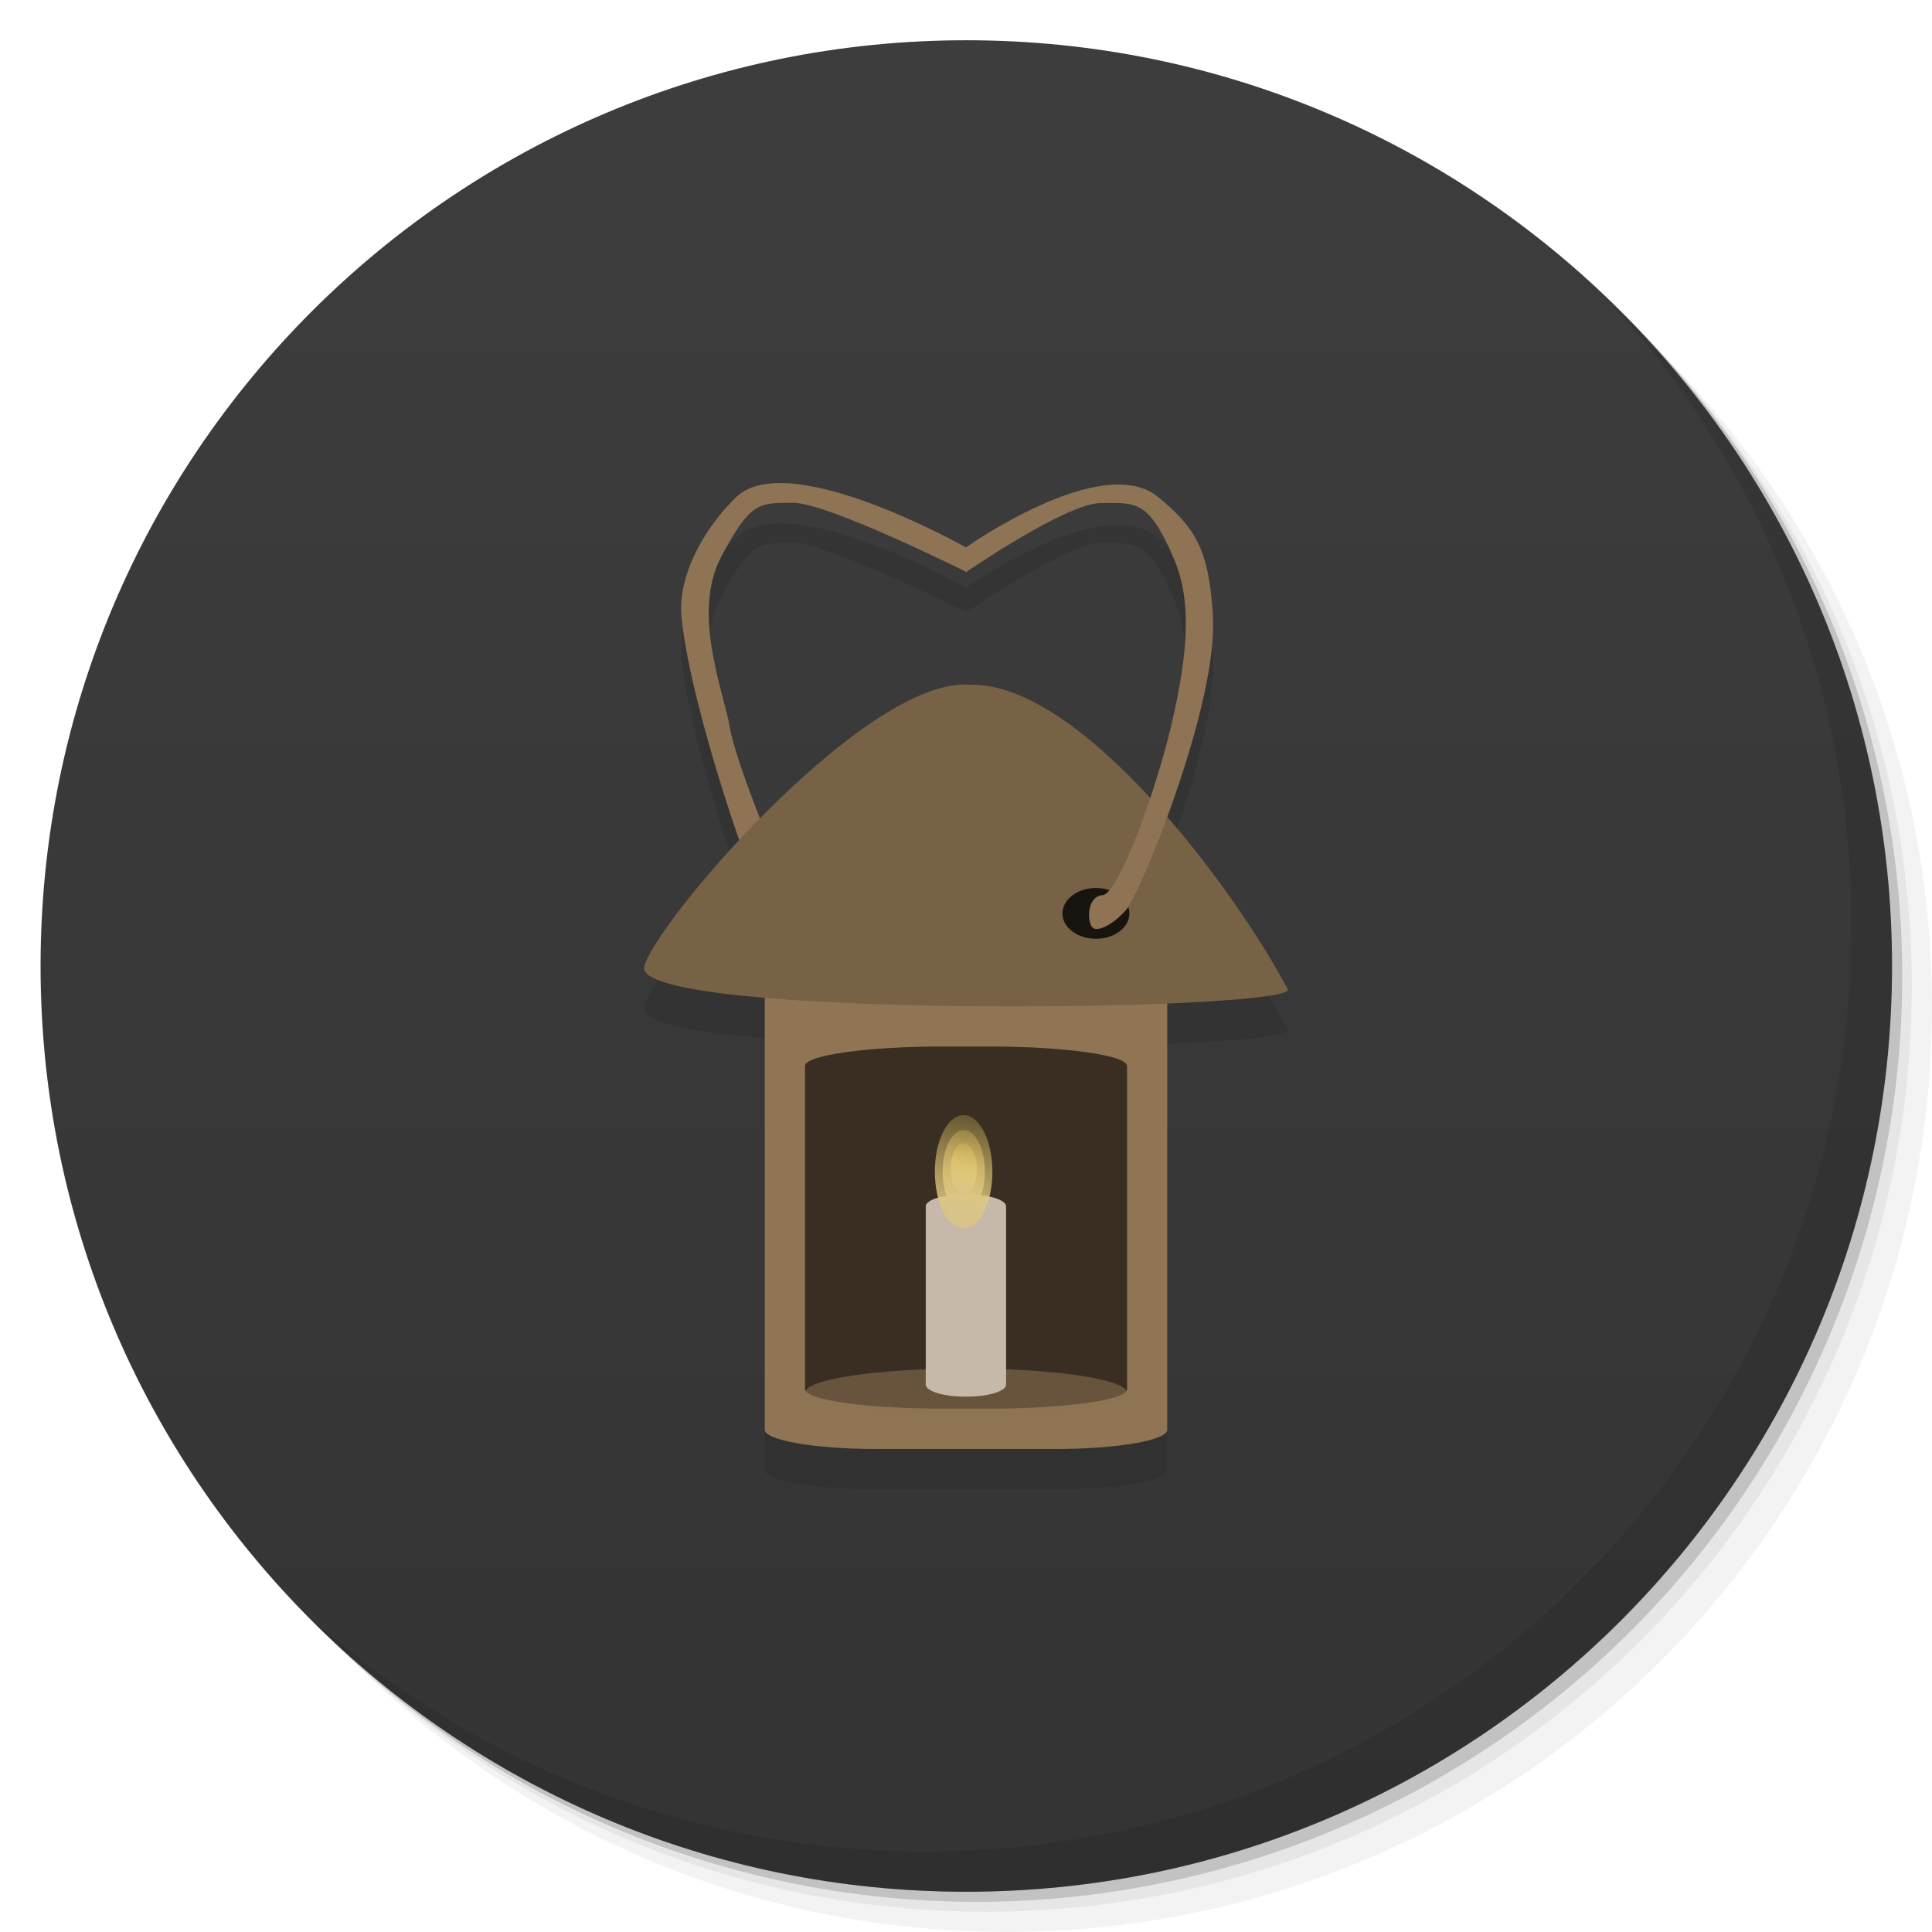 <svg viewBox="0 0 48 48" xmlns:xlink="http://www.w3.org/1999/xlink"><defs><linearGradient id="1" gradientUnits="userSpaceOnUse" y1="15" x2="0" y2="11" gradientTransform="matrix(15.333,0,0,11.5,415,-125.5)"><stop/><stop offset="1" stop-opacity="0"/></linearGradient><clipPath id="clipPath-286685894"><g transform="translate(0,-1004.362)"><path d="m -24 13 c 0 1.105 -0.672 2 -1.5 2 -0.828 0 -1.5 -0.895 -1.5 -2 0 -1.105 0.672 -2 1.5 -2 0.828 0 1.5 0.895 1.5 2 z" transform="matrix(15.333,0,0,11.5,415,878.862)" fill="#1890d0"/></g></clipPath><clipPath id="clipPath-299395987"><g transform="translate(0,-1004.362)"><path d="m -24 13 c 0 1.105 -0.672 2 -1.5 2 -0.828 0 -1.5 -0.895 -1.5 -2 0 -1.105 0.672 -2 1.5 -2 0.828 0 1.5 0.895 1.5 2 z" transform="matrix(15.333,0,0,11.5,415,878.862)" fill="#1890d0"/></g></clipPath><linearGradient id="linear0" gradientUnits="userSpaceOnUse" x1="89.34" y1="93.88" x2="94.27" y2="34.86" gradientTransform="matrix(0.029,0,0,0.06,21.405,24.769)"><stop stop-color="#d8c389" stop-opacity="1"/><stop offset="1" stop-color="#ffdd5d" stop-opacity="0"/></linearGradient><linearGradient id="linear1" gradientUnits="userSpaceOnUse" x1="89.34" y1="93.88" x2="94.27" y2="34.86" gradientTransform="matrix(0.021,0,0,0.044,22.078,25.919)" xlink:href="#linear0"/><linearGradient id="linear2" gradientUnits="userSpaceOnUse" x1="89.34" y1="93.88" x2="94.27" y2="34.86" gradientTransform="matrix(0.013,0,0,0.027,22.792,27.138)" xlink:href="#linear0"/><linearGradient id="linear0" gradientUnits="userSpaceOnUse" x1="89.34" y1="93.88" x2="94.27" y2="34.86" gradientTransform="matrix(0.029,0,0,0.06,21.405,24.769)"><stop stop-color="#d8c389" stop-opacity="1"/><stop offset="1" stop-color="#ffdd5d" stop-opacity="0"/></linearGradient><linearGradient id="linear1" gradientUnits="userSpaceOnUse" x1="89.34" y1="93.88" x2="94.27" y2="34.86" gradientTransform="matrix(0.021,0,0,0.044,22.078,25.919)" xlink:href="#linear0"/><linearGradient id="linear2" gradientUnits="userSpaceOnUse" x1="89.34" y1="93.88" x2="94.27" y2="34.86" gradientTransform="matrix(0.013,0,0,0.027,22.792,27.138)" xlink:href="#linear0"/></defs><g><g transform="translate(0,-1004.362)"><path d="m 25 1006.36 c -12.703 0 -23 10.298 -23 23 0 6.367 2.601 12.12 6.781 16.281 4.085 3.712 9.514 5.969 15.469 5.969 12.703 0 23 -10.297 23 -23 0 -5.954 -2.256 -11.384 -5.969 -15.469 -4.165 -4.181 -9.914 -6.781 -16.281 -6.781 z m 16.281 6.781 c 3.854 4.113 6.219 9.637 6.219 15.719 0 12.703 -10.297 23 -23 23 -6.081 0 -11.606 -2.364 -15.719 -6.219 4.16 4.144 9.883 6.719 16.219 6.719 12.703 0 23 -10.297 23 -23 0 -6.335 -2.575 -12.06 -6.719 -16.219 z" opacity="0.05"/><path d="m 41.28 1013.14 c 3.712 4.085 5.969 9.514 5.969 15.469 0 12.703 -10.297 23 -23 23 -5.954 0 -11.384 -2.256 -15.469 -5.969 4.113 3.854 9.637 6.219 15.719 6.219 12.703 0 23 -10.297 23 -23 0 -6.081 -2.364 -11.606 -6.219 -15.719 z" opacity="0.1"/><path transform="matrix(15.333,0,0,11.5,415.25,879.112)" d="m -24 13 a 1.5 2 0 1 1 -3 0 1.5 2 0 1 1 3 0 z" opacity="0.2"/></g></g><g><g transform="translate(0,-1004.362)"><path d="m -24 13 c 0 1.105 -0.672 2 -1.5 2 -0.828 0 -1.5 -0.895 -1.5 -2 0 -1.105 0.672 -2 1.5 -2 0.828 0 1.5 0.895 1.5 2 z" transform="matrix(15.333,0,0,11.5,415,878.862)" fill="#3d3d3d"/></g></g><g><path d="m 47 24 c 0 12.703 -10.297 23 -23 23 -12.703 0 -23 -10.297 -23 -23 0 -12.703 10.297 -23 23 -23 12.703 0 23 10.297 23 23 z" opacity="0.15" fill="url(#1)"/></g><g><g clip-path="url(#clipPath-286685894)"><g transform="translate(0,1)"><g opacity="0.1"><!-- color: #3d3d3d --><g><path d="m 24 13.602 c 0 0 -4.402 -2.496 -5.707 -1.254 c -0.652 0.621 -1.477 1.836 -1.359 3 c 0.215 2.207 1.816 6.883 2.156 7.262 c 0.34 0.379 0.738 0.57 0.852 0.418 c 0.113 -0.152 0.398 -0.684 0 -0.723 c -0.398 -0.039 -1.703 -3.496 -1.816 -4.258 c -0.113 -0.762 -0.953 -2.785 -0.219 -4.191 c 0.738 -1.406 0.953 -1.363 1.809 -1.363 c 0.852 0 4.289 1.715 4.289 1.715 m -0.004 -0.609" fill="#000" stroke="none" fill-rule="nonzero" fill-opacity="1"/><path d="m 21.781 24.2 l 4.438 0 c 1.535 0 2.781 0.219 2.781 0.484 l 0 10.836 c 0 0.266 -1.246 0.48 -2.781 0.48 l -4.438 0 c -1.535 0 -2.781 -0.215 -2.781 -0.48 l 0 -10.836 c 0 -0.266 1.246 -0.484 2.781 -0.484 m 0 0" fill="#000" stroke="none" fill-rule="nonzero" fill-opacity="1"/><path d="m 16 24.05 c 0 1.262 15.848 1.082 16 0.543 c -1.273 -2.438 -5.113 -7.633 -7.887 -7.582 c -2.625 -0.219 -7.977 6.074 -8.113 7.04 m -0.004 0" fill="#000" stroke="none" fill-rule="nonzero" fill-opacity="1"/><path d="m 28.06 22.695 c 0 0.348 -0.371 0.629 -0.832 0.629 c -0.461 0 -0.832 -0.281 -0.832 -0.629 c 0 -0.348 0.371 -0.633 0.832 -0.633 c 0.461 0 0.832 0.285 0.832 0.633 m 0 0" fill="#000" stroke="none" fill-rule="nonzero" fill-opacity="1"/><path d="m 24 13.598 c 0 0 3.383 -2.395 4.773 -1.25 c 0.918 0.754 1.277 1.305 1.363 3 c 0.109 2.211 -1.82 6.883 -2.16 7.262 c -0.34 0.379 -0.734 0.57 -0.848 0.418 c -0.113 -0.152 -0.133 -0.75 0.266 -0.789 c 0.395 -0.039 1.277 -2.457 1.684 -4.125 c 0.508 -2.105 0.488 -3.316 0.078 -4.254 c -0.625 -1.461 -0.953 -1.363 -1.805 -1.363 c -0.852 0 -3.359 1.723 -3.359 1.723 m 0.008 -0.625" fill="#000" stroke="none" fill-rule="nonzero" fill-opacity="1"/><use xlink:href="#SVGCleanerId_0"/><path d="m 28 34.602 c 0 0.328 -1.793 0.598 -4 0.598 c -2.211 0 -4 -0.27 -4 -0.598 c 0 -0.332 1.789 -0.602 4 -0.602 c 2.207 0 4 0.27 4 0.602 m 0 0" fill="#000" stroke="none" fill-rule="nonzero" fill-opacity="0.557"/><path d="m 24 29.672 c 0.551 0 0.996 0.133 0.996 0.301 l 0 4.426 c 0 0.168 -0.445 0.301 -0.996 0.301 c -0.555 0 -1 -0.133 -1 -0.301 l 0 -4.426 c 0 -0.168 0.445 -0.301 1 -0.301 m 0 0" fill="#000" stroke="none" fill-rule="nonzero" fill-opacity="1"/><path d="m 24.656 29.11 c 0 0.777 -0.32 1.406 -0.715 1.406 c -0.395 0 -0.715 -0.629 -0.715 -1.406 c 0 -0.777 0.32 -1.406 0.715 -1.406 c 0.395 0 0.715 0.629 0.715 1.406 m 0 0" fill="#000" stroke="none" fill-rule="nonzero"/><path d="m 24.469 29.11 c 0 0.57 -0.234 1.035 -0.523 1.035 c -0.293 0 -0.527 -0.465 -0.527 -1.035 c 0 -0.57 0.234 -1.035 0.527 -1.035 c 0.289 0 0.523 0.465 0.523 1.035 m 0 0" fill="#000" stroke="none" fill-rule="nonzero"/><path d="m 24.27 29.11 c -0.02 0.324 -0.16 0.57 -0.324 0.57 c -0.168 0 -0.309 -0.246 -0.324 -0.57 c -0.016 -0.242 0.043 -0.48 0.148 -0.609 c 0.105 -0.129 0.242 -0.129 0.348 0 c 0.105 0.129 0.164 0.367 0.152 0.609 m 0 0" fill="#000" stroke="none" fill-rule="nonzero"/></g></g></g></g></g><g><g clip-path="url(#clipPath-299395987)"><!-- color: #3d3d3d --><g><path d="m 24 13.602 c 0 0 -4.402 -2.496 -5.707 -1.254 c -0.652 0.621 -1.477 1.836 -1.359 3 c 0.215 2.207 1.816 6.883 2.156 7.262 c 0.34 0.379 0.738 0.57 0.852 0.418 c 0.113 -0.152 0.398 -0.684 0 -0.723 c -0.398 -0.039 -1.703 -3.496 -1.816 -4.258 c -0.113 -0.762 -0.953 -2.785 -0.219 -4.191 c 0.738 -1.406 0.953 -1.363 1.809 -1.363 c 0.852 0 4.289 1.715 4.289 1.715 m -0.004 -0.609" fill="#8e7354" stroke="none" fill-rule="nonzero" fill-opacity="1"/><path d="m 21.781 24.2 l 4.438 0 c 1.535 0 2.781 0.219 2.781 0.484 l 0 10.836 c 0 0.266 -1.246 0.48 -2.781 0.48 l -4.438 0 c -1.535 0 -2.781 -0.215 -2.781 -0.48 l 0 -10.836 c 0 -0.266 1.246 -0.484 2.781 -0.484 m 0 0" fill="#8f7553" stroke="none" fill-rule="nonzero" fill-opacity="1"/><path d="m 16 24.05 c 0 1.262 15.848 1.082 16 0.543 c -1.273 -2.438 -5.113 -7.633 -7.887 -7.582 c -2.625 -0.219 -7.977 6.074 -8.113 7.04 m -0.004 0" fill="#786246" stroke="none" fill-rule="nonzero" fill-opacity="1"/><path d="m 28.06 22.695 c 0 0.348 -0.371 0.629 -0.832 0.629 c -0.461 0 -0.832 -0.281 -0.832 -0.629 c 0 -0.348 0.371 -0.633 0.832 -0.633 c 0.461 0 0.832 0.285 0.832 0.633 m 0 0" fill="#171410" stroke="none" fill-rule="nonzero" fill-opacity="1"/><path d="m 24 13.598 c 0 0 3.383 -2.395 4.773 -1.25 c 0.918 0.754 1.277 1.305 1.363 3 c 0.109 2.211 -1.82 6.883 -2.16 7.262 c -0.34 0.379 -0.734 0.57 -0.848 0.418 c -0.113 -0.152 -0.133 -0.75 0.266 -0.789 c 0.395 -0.039 1.277 -2.457 1.684 -4.125 c 0.508 -2.105 0.488 -3.316 0.078 -4.254 c -0.625 -1.461 -0.953 -1.363 -1.805 -1.363 c -0.852 0 -3.359 1.723 -3.359 1.723 m 0.008 -0.625" fill="#8e7354" stroke="none" fill-rule="nonzero" fill-opacity="1"/><path d="m 23.43 26 l 1.141 0 c 1.895 0 3.43 0.219 3.43 0.484 l 0 8.03 c 0 0.27 -1.535 0.484 -3.43 0.484 l -1.141 0 c -1.895 0 -3.43 -0.215 -3.43 -0.484 l 0 -8.03 c 0 -0.266 1.535 -0.484 3.43 -0.484 m 0 0" fill="#000" stroke="none" fill-rule="nonzero" fill-opacity="0.604" id="SVGCleanerId_0"/><path d="m 28 34.602 c 0 0.328 -1.793 0.598 -4 0.598 c -2.211 0 -4 -0.27 -4 -0.598 c 0 -0.332 1.789 -0.602 4 -0.602 c 2.207 0 4 0.27 4 0.602 m 0 0" fill="#8e7354" stroke="none" fill-rule="nonzero" fill-opacity="0.557"/><path d="m 24 29.672 c 0.551 0 0.996 0.133 0.996 0.301 l 0 4.426 c 0 0.168 -0.445 0.301 -0.996 0.301 c -0.555 0 -1 -0.133 -1 -0.301 l 0 -4.426 c 0 -0.168 0.445 -0.301 1 -0.301 m 0 0" fill="#c7b9a9" stroke="none" fill-rule="nonzero" fill-opacity="1"/><path d="m 24.656 29.11 c 0 0.777 -0.32 1.406 -0.715 1.406 c -0.395 0 -0.715 -0.629 -0.715 -1.406 c 0 -0.777 0.32 -1.406 0.715 -1.406 c 0.395 0 0.715 0.629 0.715 1.406 m 0 0" fill="url(#linear0)" stroke="none" fill-rule="nonzero"/><path d="m 24.469 29.11 c 0 0.57 -0.234 1.035 -0.523 1.035 c -0.293 0 -0.527 -0.465 -0.527 -1.035 c 0 -0.57 0.234 -1.035 0.527 -1.035 c 0.289 0 0.523 0.465 0.523 1.035 m 0 0" fill="url(#linear1)" stroke="none" fill-rule="nonzero"/><path d="m 24.27 29.11 c -0.02 0.324 -0.16 0.57 -0.324 0.57 c -0.168 0 -0.309 -0.246 -0.324 -0.57 c -0.016 -0.242 0.043 -0.48 0.148 -0.609 c 0.105 -0.129 0.242 -0.129 0.348 0 c 0.105 0.129 0.164 0.367 0.152 0.609 m 0 0" fill="url(#linear2)" stroke="none" fill-rule="nonzero"/></g></g></g><g><path d="m 40.03 7.531 c 3.712 4.084 5.969 9.514 5.969 15.469 0 12.703 -10.297 23 -23 23 c -5.954 0 -11.384 -2.256 -15.469 -5.969 4.178 4.291 10.01 6.969 16.469 6.969 c 12.703 0 23 -10.298 23 -23 0 -6.462 -2.677 -12.291 -6.969 -16.469 z" opacity="0.1"/></g></svg>
